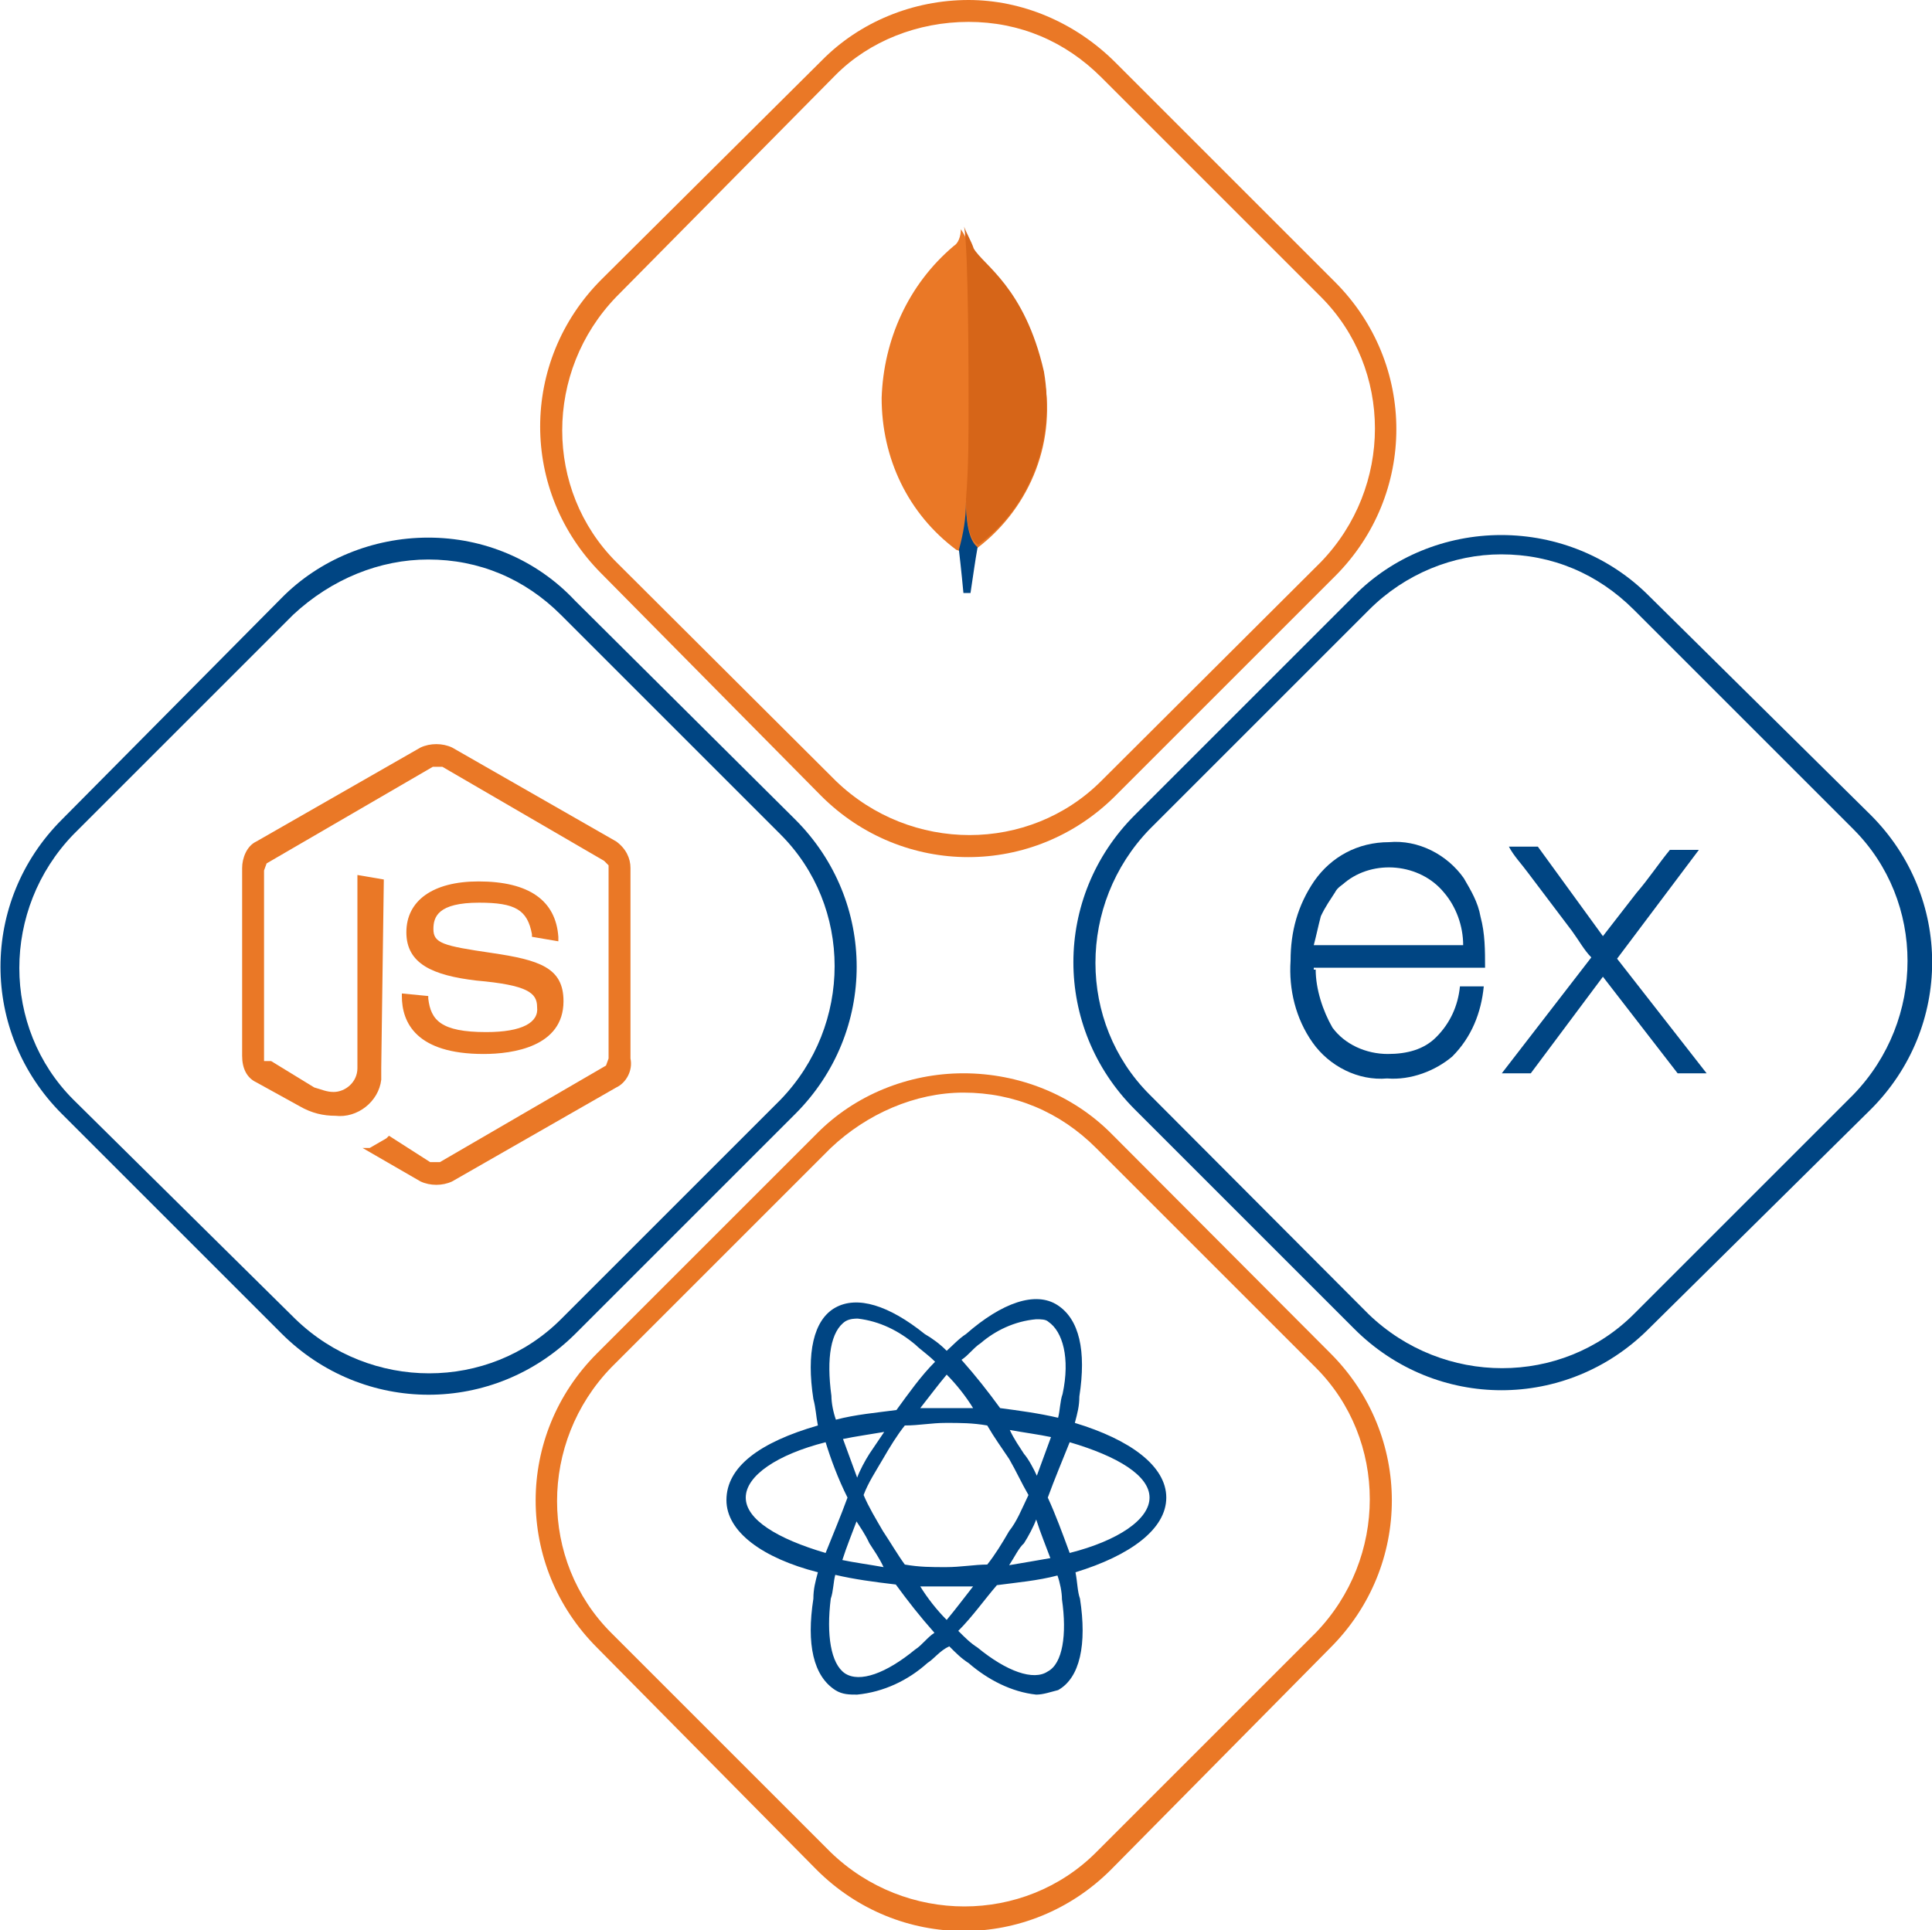 <?xml version="1.0" encoding="utf-8"?>
<!-- Generator: Adobe Illustrator 26.0.2, SVG Export Plug-In . SVG Version: 6.00 Build 0)  -->
<svg version="1.1" id="Layer_1" xmlns="http://www.w3.org/2000/svg" xmlns:xlink="http://www.w3.org/1999/xlink" x="0px" y="0px"
	 width="300px" height="299.8px" viewBox="0 0 300 299.8" style="enable-background:new 0 0 300 299.8;" xml:space="preserve">
<style type="text/css">
	.st0{fill:#EA7826;}
	.st1{fill:#004583;}
	.st2{fill:#D66518;}
</style>
<g id="Layer_2_00000061456117208129054790000000499031745271927428_">
	<g id="Layer_1-2">
		<path class="st0" d="M150.4,3.4c7.9,0,15,3,20.6,8.6l34.1,34.1c11.2,11.2,11.2,29.6,0,41.2l0,0L171,121.3
			c-11.2,11.2-29.6,11.2-41.2,0L95.7,87.3c-11.2-11.2-11.2-29.6,0-41.2l0,0l34.1-34.5C135,6.4,142.5,3.4,150.4,3.4 M150.4,0
			c-8.6,0-16.9,3.4-22.8,9.4L93.4,43.4c-12.7,12.7-12.7,33,0,45.7l34.1,34.5c12.7,12.7,33,12.7,45.7,0l34.1-34.1
			c12.7-12.7,12.7-33,0-45.7L173.2,9.7C166.9,3.4,158.6,0,150.4,0z"/>
		<path class="st1" d="M233.1,86.1c7.9,0,15,3,20.6,8.6l34.1,34.1c11.2,11.2,11.2,29.6,0,41.2l0,0l-34.1,34.1
			c-11.2,11.2-29.6,11.2-41.2,0l0,0L178.5,170c-11.2-11.2-11.2-29.6,0-41.2l0,0l34.1-34.1C218.2,89.1,225.7,86.1,233.1,86.1
			 M233.1,83.1c-8.6,0-16.9,3.4-22.8,9.4l-34.1,34.1c-12.7,12.7-12.7,33,0,45.7l34.1,34.1c12.7,12.7,33,12.7,45.7,0l0,0l34.5-34.1
			c12.7-12.7,12.7-33,0-45.7L256,92.5C250,86.5,241.8,83.1,233.1,83.1L233.1,83.1z"/>
		<path class="st1" d="M66.5,86.9c7.9,0,15,3,20.6,8.6l34.1,34.1c11.2,11.2,11.2,29.6,0,41.2l-34.1,34.1
			c-11.2,11.2-29.6,11.2-41.2,0l0,0l-34.5-34.1c-11.2-11.2-11.2-29.6,0-41.2l34.1-34.1C51.5,89.9,59,86.9,66.5,86.9 M66.5,83.5
			c-8.6,0-16.9,3.4-22.8,9.4L9.6,127.3c-12.7,12.7-12.7,33,0,45.7l34.1,34.1c12.7,12.7,33,12.7,45.7,0l34.1-34.1
			c12.7-12.7,12.7-33,0-45.7L89.3,93.3C83.3,86.9,75.1,83.5,66.5,83.5z"/>
		<path class="st0" d="M149.6,169.7c7.9,0,15,3,20.6,8.6l34.1,34.1c11.2,11.2,11.2,29.6,0,41.2l0,0l-34.1,34.1
			c-11.2,11.2-29.6,11.2-41.2,0l0,0l-34.1-34.1c-11.2-11.2-11.2-29.6,0-41.2l0,0l34.1-34.1C134.6,173,142.1,169.7,149.6,169.7
			 M149.6,166.7c-8.6,0-16.9,3.4-22.8,9.4l-34.1,34.1c-12.7,12.7-12.7,33,0,45.7l0,0l34.1,34.5c12.7,12.7,33,12.7,45.7,0l34.1-34.5
			c12.7-12.7,12.7-33,0-45.7l0,0L172.5,176C166.5,170,158.2,166.7,149.6,166.7z"/>
		<path class="st1" d="M181.1,232.6c0-4.9-5.6-9-14.2-11.6c0.4-1.5,0.7-2.6,0.7-4.1c1.1-7.1,0-12-3.4-14.2
			c-3.4-2.2-8.6-0.4-14.2,4.5c-1.1,0.7-2.2,1.9-3,2.6c-1.1-1.1-2.2-1.9-3.4-2.6c-5.6-4.5-10.5-6-13.9-4.1c-3.4,1.9-4.5,7.1-3.4,14.2
			c0.4,1.5,0.4,2.6,0.7,4.1c-9,2.6-14.2,6.4-14.2,11.6c0,4.9,5.6,9,14.2,11.2c-0.4,1.5-0.7,2.6-0.7,4.1c-1.1,7.1,0,12,3.4,14.2
			c1.1,0.7,2.2,0.7,3.4,0.7c4.1-0.4,7.9-2.2,10.9-4.9c1.1-0.7,1.9-1.9,3.4-2.6c1.1,1.1,1.9,1.9,3,2.6c3,2.6,6.7,4.5,10.5,4.9
			c1.1,0,2.2-0.4,3.4-0.7c3.4-1.9,4.5-7.1,3.4-14.2c-0.4-1.1-0.4-2.6-0.7-4.1C175.5,241.6,181.1,237.5,181.1,232.6z M162.7,259.6
			c-2.2,1.5-6.4,0-10.9-3.7c-1.1-0.7-1.9-1.5-3-2.6c2.2-2.2,4.1-4.9,6-7.1c3-0.4,6.4-0.7,9.4-1.5c0.4,1.1,0.7,2.6,0.7,3.7
			C165.7,253.9,165,258.4,162.7,259.6z M129,248.3c0.4-1.1,0.4-2.6,0.7-3.7c3,0.7,6,1.1,9.4,1.5c1.9,2.6,3.7,4.9,6,7.5
			c-1.1,0.7-1.9,1.9-3,2.6c-4.5,3.7-8.6,5.2-10.9,3.7C129,258.4,128.3,253.9,129,248.3z M131.3,205.2c0.7-0.4,1.5-0.4,1.9-0.4
			c3.4,0.4,6.4,1.9,9,4.1c0.7,0.7,1.9,1.5,3,2.6c-2.2,2.2-4.1,4.9-6,7.5c-3,0.4-6.4,0.7-9.4,1.5c-0.4-1.1-0.7-2.6-0.7-3.7
			C128.3,210.9,129,206.7,131.3,205.2L131.3,205.2z M160.9,204.9c0.7,0,1.5,0,1.9,0.4c2.2,1.5,3.4,5.6,2.2,11.2
			c-0.4,1.1-0.4,2.6-0.7,3.7c-3-0.7-6-1.1-9-1.5c-1.9-2.6-3.7-4.9-6-7.5c1.1-0.7,1.9-1.9,3-2.6C154.5,206.7,157.5,205.2,160.9,204.9
			L160.9,204.9z M156.7,237.8c-1.1,1.9-2.2,3.7-3.4,5.2c-1.9,0-4.1,0.4-6.4,0.4s-4.1,0-6.4-0.4c-1.1-1.5-2.2-3.4-3.4-5.2
			c-1.1-1.9-2.2-3.7-3-5.6c0.7-1.9,1.9-3.7,3-5.6c1.1-1.9,2.2-3.7,3.4-5.2c2.2,0,4.1-0.4,6.4-0.4c2.2,0,4.1,0,6.4,0.4
			c1.1,1.9,2.2,3.4,3.4,5.2c1.1,1.9,1.9,3.7,3,5.6C158.6,234.5,157.9,236.3,156.7,237.8L156.7,237.8z M159,225.8
			c-0.7-1.1-1.5-2.2-2.2-3.7c2.2,0.4,4.5,0.7,6.4,1.1c-0.7,1.9-1.5,4.1-2.2,6C160.5,228.1,159.7,226.6,159,225.8z M147,218.7
			c-1.5,0-3,0-4.1,0c1.5-1.9,2.6-3.4,4.1-5.2c1.5,1.5,3,3.4,4.1,5.2C150,218.7,148.5,218.7,147,218.7z M135,225.8
			c-0.7,1.1-1.5,2.6-1.9,3.7c-0.7-1.9-1.5-4.1-2.2-6c1.9-0.4,4.1-0.7,6.4-1.1L135,225.8z M135,239.7c0.7,1.1,1.5,2.2,2.2,3.7
			c-2.2-0.4-4.5-0.7-6.4-1.1c0.7-2.2,1.5-4.1,2.2-6C133.5,237.1,134.3,238.2,135,239.7L135,239.7z M147,246.4c1.5,0,3,0,4.1,0
			c-1.5,1.9-2.6,3.4-4.1,5.2c-1.5-1.5-3-3.4-4.1-5.2C144.4,246.4,145.5,246.4,147,246.4L147,246.4z M159,239.7
			c0.7-1.1,1.5-2.6,1.9-3.7c0.7,2.2,1.5,4.1,2.2,6c-2.2,0.4-4.1,0.7-6.4,1.1C157.5,241.9,158.2,240.4,159,239.7L159,239.7z
			 M131.6,232.6c-1.1,3-2.2,5.6-3.4,8.6c-7.5-2.2-12.4-5.2-12.4-8.6c0-3.4,4.9-6.7,12.4-8.6C129,226.6,130.1,229.6,131.6,232.6z
			 M162.7,232.6c1.1-3,2.2-5.6,3.4-8.6c7.5,2.2,12.4,5.2,12.4,8.6c0,3.4-4.9,6.7-12.4,8.6C165,238.2,163.9,235.2,162.7,232.6z"/>
		<path class="st1" d="M204.3,150.6c0,3,1.1,6.4,2.6,9l0,0c1.9,2.6,5.2,4.1,8.6,4.1c3,0,5.6-0.7,7.5-2.6c2.2-2.2,3.4-4.9,3.7-7.9
			h3.7c-0.4,4.1-1.9,7.9-4.9,10.9c-2.6,2.2-6.4,3.7-10.1,3.4c-4.5,0.4-9-1.9-11.6-5.6c-2.6-3.7-3.7-8.2-3.4-12.7
			c0-4.5,1.1-8.6,3.7-12.4c2.6-3.7,6.7-6,11.6-6c4.5-0.4,9,1.9,11.6,5.6c1.1,1.9,2.2,3.7,2.6,6c0.7,2.6,0.7,5.2,0.7,7.9h-26.6V150.6
			z M227.2,146.8c0-3-1.1-6-3-8.2c-3.7-4.5-10.9-5.2-15.4-1.5c-0.4,0.4-1.1,0.7-1.5,1.5c-0.7,1.1-1.5,2.2-2.2,3.7
			c-0.4,1.5-0.7,3-1.1,4.5H227.2z"/>
		<path class="st1" d="M265,166.7h-4.5l-11.6-15l-5.6,7.5l-5.6,7.5h-4.5l13.9-18c-1.1-1.1-1.9-2.6-3-4.1l-3.4-4.5l-3.4-4.5
			c-1.1-1.5-2.2-2.6-3-4.1h4.5l10.1,13.9l5.2-6.7c1.9-2.2,3.4-4.5,5.2-6.7h4.5l-12.7,16.9L265,166.7z"/>
		<path class="st0" d="M95.7,130.7l-25.5-14.6c-1.5-0.7-3.4-0.7-4.9,0l-25.5,14.6c-1.5,0.7-2.2,2.6-2.2,4.1V164
			c0,1.9,0.7,3.4,2.2,4.1l6.7,3.7c1.9,1.1,3.7,1.5,5.6,1.5c3.4,0.4,6.7-2.2,7.1-5.6c0-0.7,0-1.1,0-1.9l0.4-29.2l-4.1-0.7v30
			c0,2.2-1.9,3.7-3.7,3.7l0,0c-1.1,0-1.9-0.4-3-0.7l-6.7-4.1H41v-29.6l0.4-1.1l25.8-15h1.5l25.1,14.6l0.7,0.7v30l-0.4,1.1l-25.8,15
			h-1.5l-6.4-4.1l-0.4,0.4c-0.7,0.4-1.9,1.1-2.6,1.5l-1.1,0l9,5.2c1.5,0.7,3.4,0.7,4.9,0l25.5-14.6c1.5-0.7,2.6-2.6,2.2-4.5v-29.6
			C97.9,133.3,97.2,131.8,95.7,130.7z"/>
		<path class="st0" d="M75.5,160.3c-7.1,0-8.6-1.9-9-5.2v-0.4l-4.1-0.4v0.4c0,4.1,2.2,9,12.7,9c4.5,0,12.4-1.1,12.4-8.2
			c0-5.2-3.7-6.4-11.2-7.5c-7.5-1.1-9-1.5-9-3.7c0-1.9,0.7-4.1,7.1-4.1c5.6,0,7.5,1.1,8.2,4.9v0.4l4.1,0.7v-0.7
			c-0.4-5.6-4.5-8.6-12.4-8.6c-7.1,0-11.2,3-11.2,7.9s4.1,6.7,10.9,7.5c7.9,0.7,9.4,1.9,9.4,4.1C83.7,158.8,81.1,160.3,75.5,160.3z"
			/>
		<path class="st0" d="M162,58.1c-3-13.1-9.4-16.9-10.9-19.1c-0.7-1.1-1.1-2.2-1.9-3.4c0,1.1-0.4,2.2-1.1,2.6
			c-7.1,6-10.9,14.6-11.2,23.6c0,9.4,4.1,18,11.6,23.6c1.1,0.4,2.2,0.4,3.4-0.4C160.1,78.7,164.2,68.2,162,58.1"/>
		<path class="st1" d="M150,77.9c0,2.6-0.4,4.9-1.1,7.5c0,0,0.4,3.4,0.7,6.7h1.1c0.4-2.6,0.7-4.9,1.1-7.1
			C150.4,83.9,150,80.9,150,77.9z"/>
		<path class="st2" d="M151.9,84.6L151.9,84.6c-1.5-0.7-1.9-4.1-1.9-7.1c0.4-4.9,0.4-9.7,0.4-15c0-2.6,0-24-0.7-27.3
			c0.4,1.1,1.1,2.2,1.5,3.4c1.5,2.6,7.9,6,10.9,19.1C163.9,68.2,160.1,78.7,151.9,84.6z"/>
	</g>
</g>
</svg>
